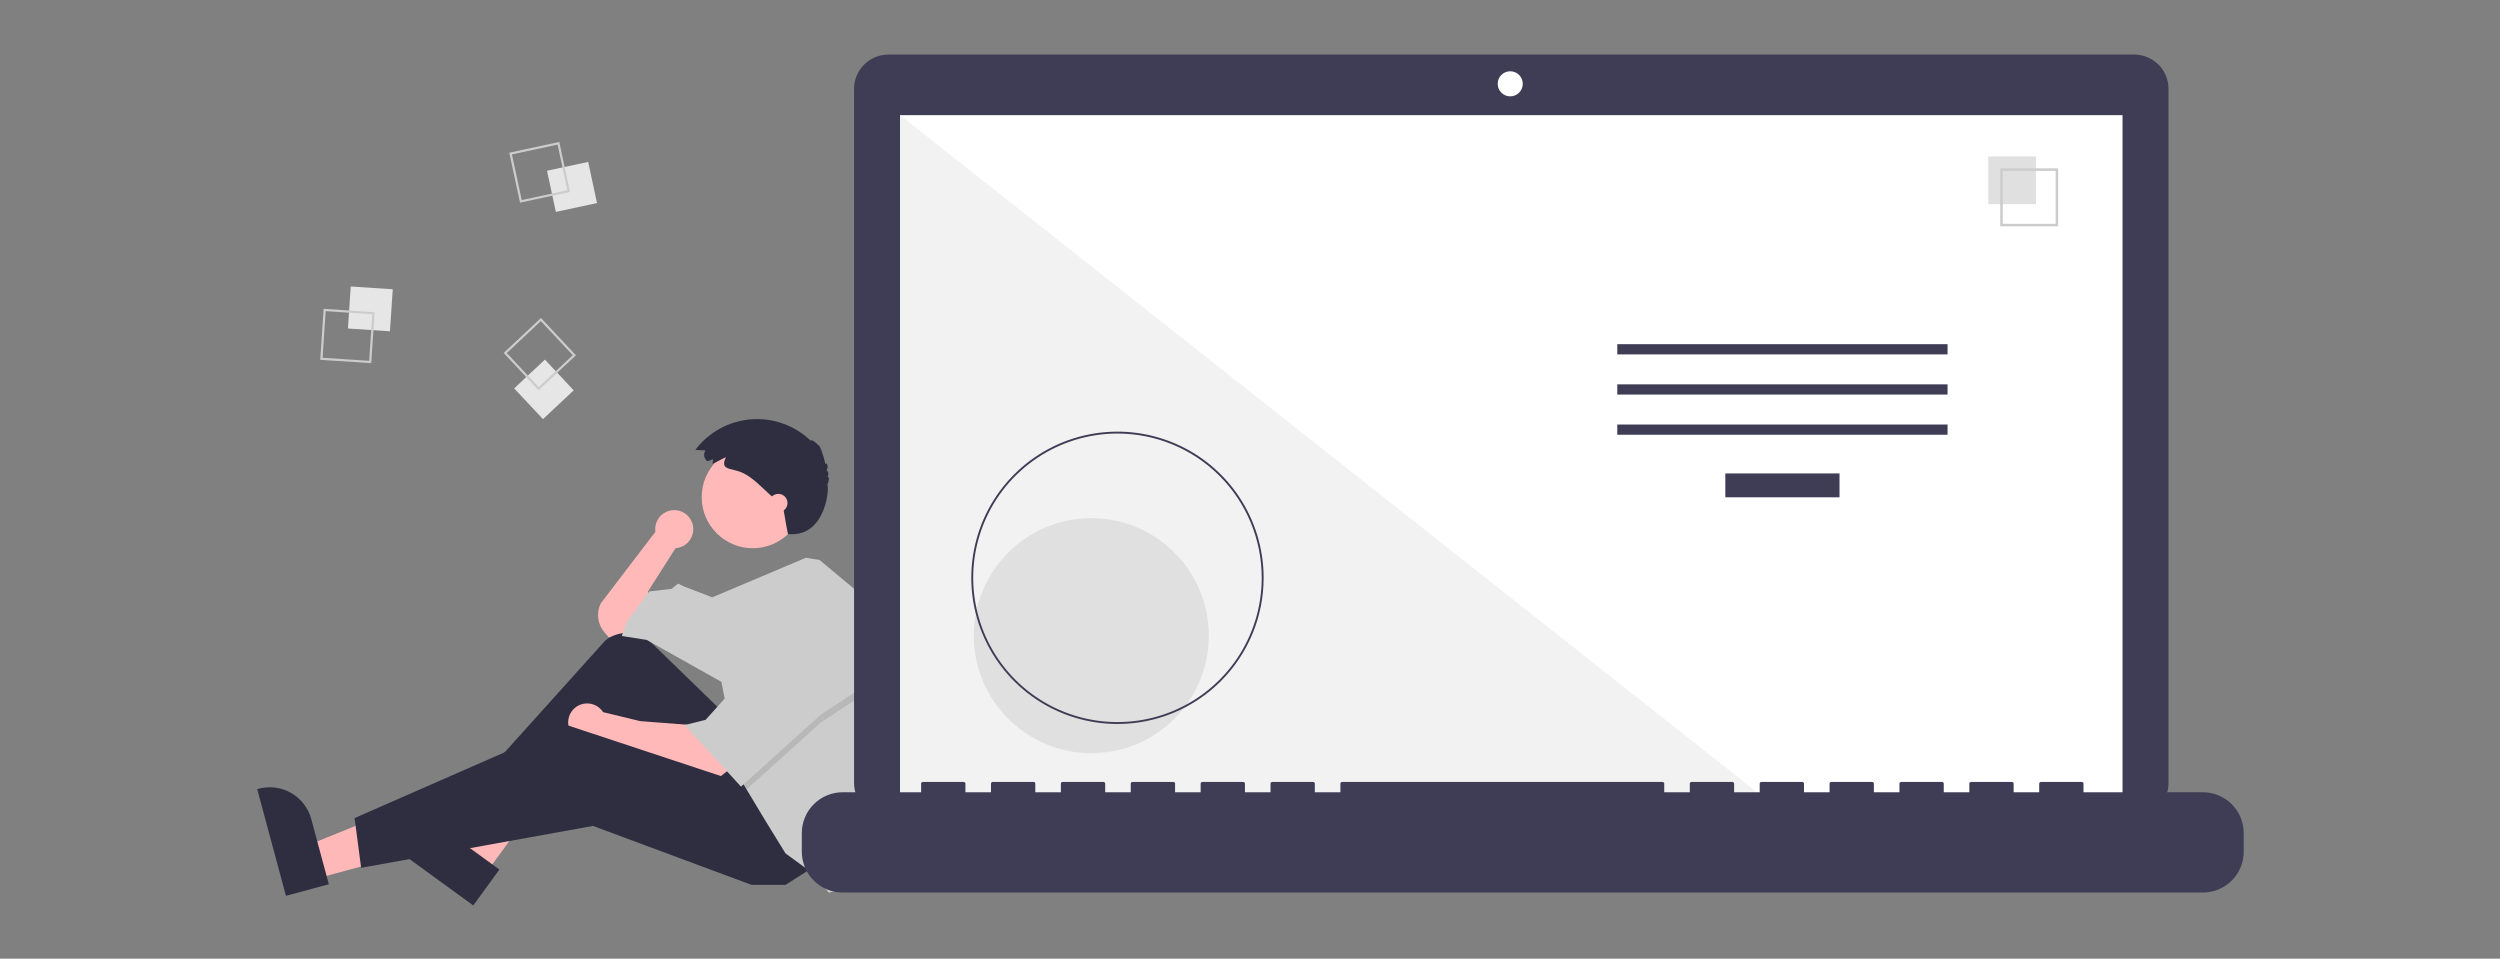 <svg width="1283" height="492" viewBox="0 0 1283 492" fill="none" xmlns="http://www.w3.org/2000/svg">
<rect x="0" y="0" width="1283" height="492" fill="#808080" stroke="none"/>
<path d="M355.77 271.614C355.78 270.274 355.512 268.946 354.986 267.714C354.459 266.481 353.683 265.371 352.708 264.451C351.733 263.532 350.578 262.823 349.317 262.37C348.056 261.917 346.714 261.729 345.377 261.817C344.04 261.905 342.735 262.268 341.544 262.884C340.353 263.499 339.302 264.353 338.456 265.393C337.61 266.432 336.988 267.635 336.628 268.926C336.267 270.217 336.177 271.569 336.363 272.896L308.348 309.582C307.153 311.973 306.69 314.663 307.016 317.316C307.343 319.969 308.445 322.467 310.184 324.496L312.382 327.06L322.465 325.043L333.893 314.96L332.548 303.532L346.665 281.349L346.647 281.333C349.118 281.176 351.436 280.083 353.131 278.278C354.825 276.473 355.769 274.09 355.77 271.614V271.614Z" fill="#FFB9B9"/>
<path d="M162.041 450.968L157.468 433.984L220.8 408.265L227.549 433.331L162.041 450.968Z" fill="#FFB8B8"/>
<path d="M146.744 459.732L132 404.97L132.693 404.783C138.346 403.261 144.372 404.047 149.445 406.968C154.519 409.889 158.224 414.706 159.747 420.358L159.747 420.36L168.752 453.807L146.744 459.732Z" fill="#2F2E41"/>
<path d="M249.278 448.254L235.054 437.91L268.185 378.121L289.179 393.388L249.278 448.254Z" fill="#FFB8B8"/>
<path d="M242.879 464.681L197.013 431.326L197.435 430.746C200.878 426.011 206.061 422.838 211.843 421.925C217.626 421.012 223.534 422.433 228.269 425.875L228.271 425.876L256.284 446.249L242.879 464.681Z" fill="#2F2E41"/>
<path d="M370.192 364.704L334.397 329.932C331.273 326.897 327.159 325.092 322.81 324.849C318.462 324.606 314.172 325.942 310.729 328.609L243.143 403.693L249.193 413.104L313.726 369.41L357.42 426.548L399.098 405.71L370.192 364.704Z" fill="#2F2E41"/>
<path d="M354.731 372.099L328.515 370.082L309.529 365.479C308.456 363.806 306.898 362.501 305.063 361.737C303.229 360.974 301.204 360.79 299.262 361.209C297.319 361.628 295.551 362.63 294.194 364.082C292.837 365.534 291.955 367.365 291.668 369.331C291.381 371.298 291.701 373.305 292.586 375.084C293.47 376.864 294.878 378.33 296.619 379.288C298.36 380.245 300.353 380.648 302.329 380.442C304.306 380.236 306.172 379.431 307.679 378.135L307.676 378.149L319.104 382.854L368.176 399.66L374.226 394.954L354.731 372.099Z" fill="#FFB9B9"/>
<path d="M417.92 444.699L403.131 454.11H385.653L304.315 423.86L185.332 445.371L181.971 419.826L290.871 372.099L386.326 403.693L417.92 444.699Z" fill="#2F2E41"/>
<path d="M386.326 281.349C400.805 281.349 412.542 269.611 412.542 255.132C412.542 240.653 400.805 228.916 386.326 228.916C371.847 228.916 360.109 240.653 360.109 255.132C360.109 269.611 371.847 281.349 386.326 281.349Z" fill="#FFB9B9"/>
<path d="M454.159 359.804C454.159 375.626 451.666 391.349 446.772 406.395L444.809 412.432L435.398 455.454L425.315 458.143L417.92 448.732L403.131 437.976L392.376 420.499L383.153 405.132L380.276 400.332L370.192 349.915L331.876 328.404L319.104 326.388L321.793 318.993L333.22 303.532L344.648 302.188L348.009 299.499L350.698 300.843L365.521 306.553L413.578 286.249L420.609 287.399L444.809 307.566C450.995 324.287 454.161 341.975 454.159 359.804V359.804Z" fill="#CCCCCC"/>
<path opacity="0.1" d="M446.825 353.949L421.281 370.754L383.153 405.131L380.276 400.332L372.209 359.999H374.226L395.065 321.683L446.825 353.949Z" fill="black"/>
<path d="M395.065 317.649L374.226 355.965L362.126 369.41L351.371 372.099L380.276 403.693L421.281 366.721L446.825 349.915L395.065 317.649Z" fill="#CCCCCC"/>
<path d="M365.935 235.639L363.094 236.732C362.663 236.44 362.294 236.066 362.007 235.631C361.72 235.197 361.522 234.71 361.424 234.198C361.325 233.687 361.328 233.161 361.433 232.651C361.538 232.141 361.742 231.657 362.034 231.225C362.049 231.203 362.065 231.18 362.08 231.158L356.831 230.912C360.201 226.425 364.485 222.704 369.4 219.995C374.316 217.287 379.75 215.653 385.344 215.203C390.938 214.752 396.564 215.494 401.849 217.38C407.135 219.266 411.96 222.253 416.005 226.143C416.244 225.32 418.849 226.921 419.913 228.545C420.27 227.206 422.713 233.68 423.577 238.257C423.977 236.733 425.514 239.193 424.167 241.554C425.021 241.429 425.406 243.613 424.746 244.83C425.68 244.391 425.522 246.999 424.509 248.741C425.842 248.623 424.396 276.072 404.396 274.072C403.003 267.675 403.396 268.072 401.756 259.846C400.993 259.036 400.157 258.298 399.323 257.562L394.81 253.578C389.563 248.946 384.79 243.23 377.8 241.499C372.996 240.309 369.958 240.04 372.576 234.627C370.211 235.614 368.002 237.082 365.615 237.999C365.648 237.242 365.981 236.396 365.935 235.639Z" fill="#2F2E41"/>
<path d="M399.434 262.863C402.033 262.863 404.14 260.756 404.14 258.157C404.14 255.559 402.033 253.452 399.434 253.452C396.835 253.452 394.729 255.559 394.729 258.157C394.729 260.756 396.835 262.863 399.434 262.863Z" fill="#FFB9B9"/>
<path d="M179.998 147.022L178.562 168.585L200.124 170.021L201.56 148.458L179.998 147.022Z" fill="#E6E6E6"/>
<path d="M166.086 158.472L192.269 160.216L190.525 186.398L164.342 184.655L166.086 158.472ZM191.054 161.278L167.148 159.686L165.556 183.592L189.462 185.184L191.054 161.278Z" fill="#CCCCCC"/>
<path d="M301.85 83.084L280.722 87.624L285.262 108.751L306.39 104.212L301.85 83.084Z" fill="#E6E6E6"/>
<path d="M287.02 72.85L292.533 98.505L266.878 104.018L261.365 78.363L287.02 72.85ZM291.178 97.63L286.145 74.205L262.72 79.239L267.754 102.663L291.178 97.63Z" fill="#CCCCCC"/>
<path d="M279.65 184.547L263.878 199.32L278.651 215.092L294.423 200.319L279.65 184.547Z" fill="#E6E6E6"/>
<path d="M295.557 182.337L276.405 200.276L258.466 181.124L277.618 163.186L295.557 182.337ZM276.458 198.663L293.944 182.285L277.565 164.798L260.079 181.177L276.458 198.663Z" fill="#CCCCCC"/>
<path d="M1095.28 28H455.894C453.583 28 451.295 28.455 449.16 29.34C447.025 30.224 445.085 31.52 443.45 33.154C441.816 34.789 440.52 36.729 439.636 38.864C438.751 40.999 438.296 43.287 438.296 45.599V401.851C438.296 404.162 438.751 406.45 439.635 408.585C440.52 410.721 441.816 412.661 443.45 414.295C445.085 415.929 447.025 417.225 449.16 418.11C451.295 418.994 453.583 419.449 455.894 419.449H1095.28C1099.94 419.449 1104.42 417.595 1107.72 414.295C1111.02 410.994 1112.88 406.518 1112.88 401.851V45.599C1112.88 40.931 1111.02 36.455 1107.72 33.154C1104.42 29.854 1099.94 28 1095.28 28V28Z" fill="#3F3D56"/>
<path d="M1089.28 59.101H461.89V413.014H1089.28V59.101Z" fill="white"/>
<path d="M775.05 49.449C778.603 49.449 781.484 46.568 781.484 43.014C781.484 39.461 778.603 36.58 775.05 36.58C771.496 36.58 768.615 39.461 768.615 43.014C768.615 46.568 771.496 49.449 775.05 49.449Z" fill="white"/>
<path d="M909.858 413.015H461.89V59.102L909.858 413.015Z" fill="#F2F2F2"/>
<path d="M560.058 386.531C593.365 386.531 620.365 359.531 620.365 326.224C620.365 292.918 593.365 265.917 560.058 265.917C526.751 265.917 499.751 292.918 499.751 326.224C499.751 359.531 526.751 386.531 560.058 386.531Z" fill="#E0E0E0"/>
<path d="M573.483 371.551C558.646 371.551 544.143 367.151 531.807 358.908C519.47 350.665 509.855 338.949 504.178 325.242C498.5 311.535 497.014 296.452 499.909 281.9C502.803 267.348 509.948 253.982 520.439 243.491C530.93 233 544.297 225.855 558.848 222.96C573.4 220.066 588.483 221.552 602.19 227.229C615.898 232.907 627.614 242.522 635.856 254.858C644.099 267.195 648.499 281.698 648.499 296.535C648.499 306.386 646.559 316.141 642.789 325.242C639.019 334.343 633.493 342.613 626.527 349.579C619.561 356.545 611.292 362.07 602.19 365.84C593.089 369.61 583.334 371.551 573.483 371.551V371.551ZM573.483 222.5C558.84 222.5 544.526 226.842 532.351 234.977C520.176 243.112 510.687 254.675 505.083 268.203C499.48 281.731 498.014 296.617 500.87 310.978C503.727 325.34 510.778 338.532 521.132 348.886C531.486 359.24 544.678 366.291 559.039 369.147C573.401 372.004 588.287 370.538 601.815 364.934C615.343 359.331 626.906 349.842 635.041 337.667C643.176 325.492 647.518 311.178 647.518 296.535C647.518 286.812 645.603 277.185 641.883 268.203C638.162 259.22 632.709 251.059 625.834 244.184C618.959 237.309 610.797 231.856 601.815 228.135C592.833 224.415 583.205 222.5 573.483 222.5L573.483 222.5Z" fill="#3F3D56"/>
<path d="M944.042 242.97H885.437V255.215H944.042V242.97Z" fill="#3F3D56"/>
<path d="M999.488 176.627H829.991V181.875H999.488V176.627Z" fill="#3F3D56"/>
<path d="M999.488 197.246H829.991V202.494H999.488V197.246Z" fill="#3F3D56"/>
<path d="M999.488 217.866H829.991V223.114H999.488V217.866Z" fill="#3F3D56"/>
<path d="M1044.89 80.282H1020.4V104.773H1044.89V80.282Z" fill="#E0E0E0"/>
<path d="M1056.26 116.145H1026.52V86.404H1056.26V116.145ZM1027.82 114.852H1054.97V87.698H1027.82L1027.82 114.852Z" fill="#CCCCCC"/>
<path d="M1130.49 406.58H1069.26V402.168C1069.26 402.053 1069.24 401.94 1069.2 401.833C1069.15 401.727 1069.09 401.631 1069.01 401.55C1068.92 401.468 1068.83 401.404 1068.72 401.36C1068.62 401.316 1068.5 401.293 1068.39 401.293H1047.39C1047.28 401.293 1047.17 401.316 1047.06 401.36C1046.95 401.404 1046.86 401.468 1046.78 401.55C1046.69 401.631 1046.63 401.727 1046.59 401.833C1046.54 401.939 1046.52 402.053 1046.52 402.168V406.58H1033.4V402.168C1033.4 402.053 1033.38 401.94 1033.33 401.833C1033.29 401.727 1033.22 401.631 1033.14 401.55C1033.06 401.468 1032.97 401.404 1032.86 401.36C1032.75 401.316 1032.64 401.293 1032.52 401.293H1011.53C1011.42 401.293 1011.3 401.316 1011.2 401.36C1011.09 401.404 1010.99 401.468 1010.91 401.55C1010.83 401.631 1010.77 401.727 1010.72 401.833C1010.68 401.94 1010.66 402.053 1010.66 402.168V402.168V406.58H997.536V402.168C997.536 402.053 997.514 401.94 997.47 401.833C997.426 401.727 997.361 401.631 997.28 401.55C997.199 401.468 997.102 401.404 996.996 401.36C996.89 401.316 996.776 401.293 996.661 401.293H975.668C975.554 401.293 975.44 401.316 975.334 401.36C975.228 401.404 975.131 401.468 975.05 401.55C974.969 401.631 974.904 401.727 974.86 401.833C974.816 401.94 974.794 402.053 974.794 402.168V402.168V406.58H961.673V402.168C961.673 402.053 961.651 401.94 961.607 401.833C961.563 401.727 961.498 401.631 961.417 401.55C961.336 401.468 961.239 401.404 961.133 401.36C961.027 401.316 960.913 401.293 960.799 401.293H939.806C939.691 401.293 939.577 401.316 939.471 401.36C939.365 401.404 939.268 401.468 939.187 401.55C939.106 401.631 939.042 401.727 938.998 401.833C938.954 401.939 938.931 402.053 938.931 402.168V406.58H925.81V402.168C925.81 402.053 925.788 401.94 925.744 401.833C925.7 401.727 925.635 401.631 925.554 401.55C925.473 401.468 925.377 401.404 925.27 401.36C925.164 401.316 925.051 401.293 924.936 401.293H903.943C903.828 401.293 903.714 401.316 903.608 401.36C903.502 401.404 903.406 401.468 903.324 401.55C903.243 401.631 903.179 401.727 903.135 401.833C903.091 401.94 903.068 402.053 903.068 402.168V402.168V406.58H889.948V402.168C889.948 402.053 889.925 401.94 889.881 401.833C889.837 401.727 889.773 401.631 889.691 401.55C889.61 401.468 889.514 401.404 889.408 401.36C889.301 401.316 889.188 401.293 889.073 401.293H868.08C867.965 401.293 867.851 401.316 867.745 401.36C867.639 401.404 867.543 401.468 867.461 401.55C867.38 401.631 867.316 401.727 867.272 401.833C867.228 401.94 867.205 402.053 867.205 402.168V402.168V406.58H854.085V402.168C854.085 402.053 854.062 401.94 854.018 401.833C853.974 401.727 853.91 401.631 853.828 401.55C853.747 401.468 853.651 401.404 853.545 401.36C853.439 401.316 853.325 401.293 853.21 401.293H688.766C688.651 401.293 688.537 401.316 688.431 401.36C688.325 401.404 688.228 401.468 688.147 401.55C688.066 401.631 688.001 401.727 687.957 401.833C687.913 401.94 687.891 402.053 687.891 402.168V402.168V406.58H674.77V402.168C674.77 402.053 674.748 401.94 674.704 401.833C674.66 401.727 674.595 401.631 674.514 401.55C674.433 401.468 674.336 401.404 674.23 401.36C674.124 401.316 674.01 401.293 673.896 401.293H652.903C652.788 401.293 652.674 401.316 652.568 401.36C652.462 401.404 652.365 401.468 652.284 401.55C652.203 401.631 652.138 401.727 652.094 401.833C652.051 401.94 652.028 402.053 652.028 402.168V402.168V406.58H638.907V402.168C638.907 402.053 638.885 401.94 638.841 401.833C638.797 401.727 638.732 401.631 638.651 401.55C638.57 401.468 638.474 401.404 638.367 401.36C638.261 401.316 638.148 401.293 638.033 401.293H617.04C616.925 401.293 616.811 401.316 616.705 401.36C616.599 401.404 616.502 401.468 616.421 401.55C616.34 401.631 616.276 401.727 616.232 401.833C616.188 401.94 616.165 402.053 616.165 402.168V402.168V406.58H603.044V402.168C603.044 402.053 603.022 401.94 602.978 401.833C602.934 401.727 602.869 401.631 602.788 401.55C602.707 401.468 602.611 401.404 602.504 401.36C602.398 401.316 602.285 401.293 602.17 401.293H581.177C581.062 401.293 580.948 401.316 580.842 401.36C580.736 401.404 580.64 401.468 580.558 401.55C580.477 401.631 580.413 401.727 580.369 401.833C580.325 401.94 580.302 402.053 580.302 402.168V402.168V406.58H567.182V402.168C567.182 402.053 567.159 401.94 567.115 401.833C567.071 401.727 567.007 401.631 566.925 401.55C566.844 401.468 566.748 401.404 566.642 401.36C566.535 401.316 566.422 401.293 566.307 401.293H545.314C545.199 401.293 545.085 401.316 544.979 401.36C544.873 401.404 544.777 401.468 544.695 401.55C544.614 401.631 544.55 401.727 544.506 401.833C544.462 401.94 544.439 402.053 544.439 402.168V402.168V406.58H531.319V402.168C531.319 402.053 531.296 401.94 531.252 401.833C531.208 401.727 531.144 401.631 531.062 401.55C530.981 401.468 530.885 401.404 530.779 401.36C530.673 401.316 530.559 401.293 530.444 401.293H509.451C509.219 401.293 508.997 401.386 508.833 401.55C508.668 401.714 508.576 401.936 508.576 402.168V406.58H495.456V402.168C495.456 402.053 495.433 401.94 495.389 401.833C495.345 401.727 495.281 401.631 495.2 401.55C495.118 401.468 495.022 401.404 494.916 401.36C494.81 401.316 494.696 401.293 494.581 401.293H473.588C473.356 401.293 473.134 401.386 472.97 401.55C472.806 401.714 472.713 401.936 472.713 402.168V406.58H432.477C426.909 406.58 421.57 408.791 417.633 412.728C413.696 416.665 411.484 422.005 411.484 427.573V437.065C411.484 442.633 413.696 447.972 417.633 451.909C421.57 455.846 426.909 458.058 432.477 458.058H1130.49C1136.06 458.058 1141.4 455.846 1145.34 451.909C1149.27 447.972 1151.48 442.633 1151.48 437.065V427.573C1151.48 424.816 1150.94 422.086 1149.89 419.539C1148.83 416.992 1147.28 414.678 1145.34 412.728C1143.39 410.779 1141.07 409.233 1138.52 408.178C1135.98 407.123 1133.25 406.58 1130.49 406.58V406.58Z" fill="#3F3D56"/>
</svg>
